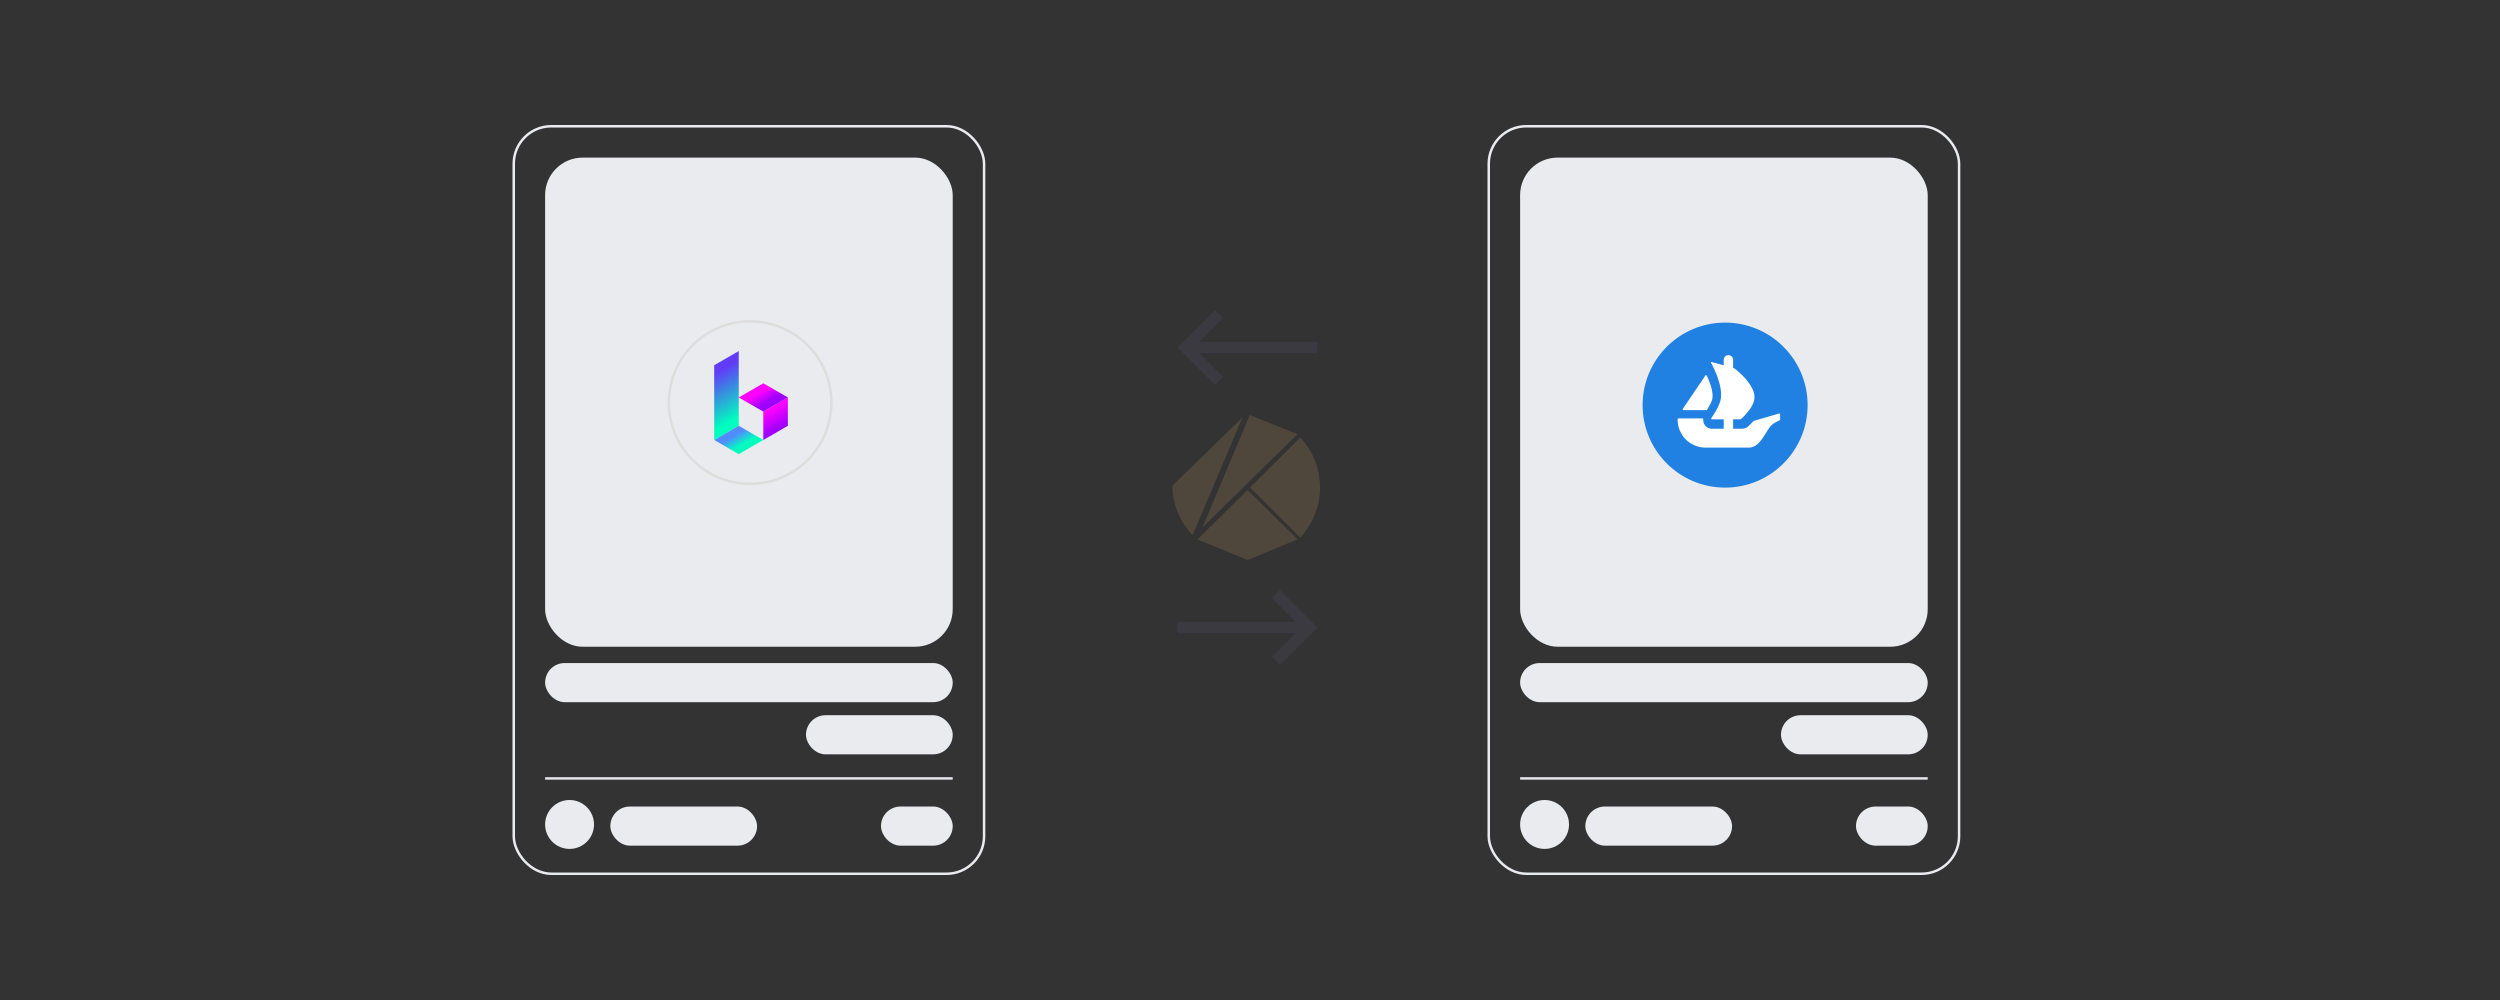 <?xml version="1.0" encoding="UTF-8"?>
<svg width="1000px" height="400px" viewBox="0 0 1000 400" version="1.1" xmlns="http://www.w3.org/2000/svg" xmlns:xlink="http://www.w3.org/1999/xlink">
    <rect x="0" y="0" width="1000" height="400" fill="#333333" stroke="none"/>
    <title>img_meta4</title>
    <defs>
        <circle id="path-1" cx="33" cy="33" r="33"></circle>
        <linearGradient x1="41.681%" y1="25.028%" x2="58.34%" y2="75.015%" id="linearGradient-3">
            <stop stop-color="#FF00FF" offset="0%"></stop>
            <stop stop-color="#9D00FF" offset="100%"></stop>
        </linearGradient>
        <linearGradient x1="55.027%" y1="81.527%" x2="44.978%" y2="18.477%" id="linearGradient-4">
            <stop stop-color="#00FFBE" offset="3.570406e-05%"></stop>
            <stop stop-color="#603CF7" offset="100%"></stop>
        </linearGradient>
        <linearGradient x1="62.516%" y1="62.508%" x2="37.516%" y2="37.501%" id="linearGradient-5">
            <stop stop-color="#00FFBE" offset="0%"></stop>
            <stop stop-color="#508CFF" offset="100%"></stop>
        </linearGradient>
        <linearGradient x1="37.516%" y1="37.514%" x2="62.516%" y2="62.52%" id="linearGradient-6">
            <stop stop-color="#FF00FF" offset="0%"></stop>
            <stop stop-color="#9D00FF" offset="100%"></stop>
        </linearGradient>
    </defs>
    <g id="Page-1" stroke="none" stroke-width="1" fill="none" fill-rule="evenodd">
        <g id="Desktop-HD-Copy" transform="translate(-250, -113)">
            <g id="img_meta4" transform="translate(250, 113)">
                <rect id="Rectangle" x="0" y="0" width="1000" height="400"></rect>
                <g id="Con" transform="translate(205, 50)">
                    <g id="Group-3" transform="translate(266, 74)" fill="#3A3A40">
                        <polygon id="Fill-1" points="37.752 115.248 47.207 124.703 2.83661983e-14 124.703 2.83661983e-14 129.297 47.207 129.297 37.752 138.752 41 142 56 127 41 112"></polygon>
                        <polygon id="Fill-1" transform="translate(28, 15) scale(-1, 1) translate(-28, -15) " points="37.752 3.248 47.207 12.703 2.83661983e-14 12.703 2.83661983e-14 17.297 47.207 17.297 37.752 26.752 41 30 56 15 41 -7.4314755e-14"></polygon>
                    </g>
                    <g id="klaytn-klay-logo" transform="translate(264, 116)" fill="#4F473B" fill-rule="nonzero">
                        <path d="M31,29 L51.084,49 C61.639,37.769 61.639,20.231 51.084,9" id="Path"></path>
                        <polyline id="Path" points="30 30 10 49.747 30 58 50 49.747"></polyline>
                        <polygon id="Path" points="29.3 27.96 50 7.717 30.924 0 12 45"></polygon>
                        <path d="M0,28.211 C-0.015,35.572 2.864,42.655 8.042,48 L28,1" id="Path"></path>
                    </g>
                    <g id="List-/-Light-/-None" transform="translate(390, 0)">
                        <rect id="Rectangle" stroke="#EAEBEE" x="0.5" y="0.5" width="188.13" height="299" rx="15"></rect>
                        <g id="view" transform="translate(147.391, 272.609)" fill="#EAEBEE">
                            <rect id="Rectangle" x="0" y="0" width="28.696" height="15.652" rx="7.826"></rect>
                        </g>
                        <g id="user" transform="translate(13.043, 270)" fill="#EAEBEE">
                            <circle id="Oval" cx="9.783" cy="9.783" r="9.783"></circle>
                            <rect id="Rectangle" x="26.087" y="2.609" width="58.696" height="15.652" rx="7.826"></rect>
                        </g>
                        <g id="Base-/-Divider-/-1px-/-Gray-300" transform="translate(13.043, 260.87)" fill="#E4E5E8">
                            <rect id="Divider" x="0" y="0" width="163.043" height="1"></rect>
                        </g>
                        <g id="Title" transform="translate(13.043, 215.217)" fill="#EAEBEE">
                            <rect id="Rectangle" x="0" y="0" width="163.043" height="15.652" rx="7.826"></rect>
                            <rect id="Rectangle" x="104.348" y="20.87" width="58.696" height="15.652" rx="7.826"></rect>
                        </g>
                        <g id="img" transform="translate(13.043, 13.043)">
                            <rect id="Mask" fill="#EAEBEE" x="0" y="0" width="163.043" height="195.652" rx="15"></rect>
                            <g id="opensea-seeklogo.com" transform="translate(49, 66)" fill-rule="nonzero">
                                <path d="M66,33 C66,51.224 51.224,66 33,66 C14.776,66 0,51.224 0,33 C0,14.776 14.776,0 33,0 C51.228,0 66,14.776 66,33 Z" id="Path" fill="#2081E2"></path>
                                <path d="M16.049,34.557 L16.197,34.337 L25.134,21.134 C25.264,20.94 25.571,20.96 25.67,21.17 C27.163,24.33 28.451,28.26 27.848,30.707 C27.59,31.713 26.884,33.077 26.09,34.337 C25.988,34.52 25.875,34.7 25.755,34.873 C25.698,34.953 25.603,35 25.501,35 L16.31,35 C16.063,35 15.918,34.747 16.049,34.557 Z" id="Path" fill="#FFFFFF"></path>
                                <path d="M55,36.649 L55,38.797 C55,38.921 54.925,39.03 54.815,39.078 C54.146,39.366 51.853,40.421 50.9,41.75 C48.467,45.145 46.609,50 42.454,50 L25.121,50 C18.978,50 14,44.991 14,38.811 L14,38.612 C14,38.448 14.133,38.314 14.297,38.314 L23.96,38.314 C24.151,38.314 24.291,38.492 24.274,38.681 C24.206,39.311 24.322,39.955 24.619,40.541 C25.193,41.709 26.382,42.439 27.667,42.439 L32.45,42.439 L32.45,38.694 L27.721,38.694 C27.479,38.694 27.335,38.413 27.475,38.215 C27.527,38.136 27.585,38.054 27.646,37.961 C28.094,37.324 28.733,36.334 29.368,35.207 C29.802,34.446 30.222,33.634 30.561,32.819 C30.629,32.672 30.684,32.521 30.738,32.374 C30.83,32.113 30.926,31.87 30.994,31.627 C31.063,31.421 31.117,31.205 31.172,31.003 C31.333,30.311 31.401,29.578 31.401,28.817 C31.401,28.519 31.387,28.208 31.36,27.91 C31.346,27.584 31.305,27.259 31.264,26.933 C31.237,26.645 31.186,26.361 31.131,26.063 C31.063,25.628 30.967,25.196 30.858,24.761 L30.82,24.597 C30.738,24.299 30.67,24.014 30.574,23.716 C30.304,22.781 29.993,21.87 29.665,21.017 C29.546,20.677 29.409,20.352 29.272,20.027 C29.071,19.537 28.866,19.091 28.678,18.67 C28.582,18.478 28.5,18.303 28.418,18.125 C28.326,17.923 28.23,17.721 28.135,17.529 C28.066,17.382 27.988,17.245 27.933,17.108 L27.349,16.025 C27.267,15.878 27.404,15.703 27.564,15.748 L31.22,16.741 L31.23,16.741 C31.237,16.741 31.241,16.745 31.244,16.745 L31.726,16.878 L32.255,17.029 L32.45,17.084 L32.45,14.905 C32.45,13.853 33.291,13 34.329,13 C34.849,13 35.32,13.212 35.658,13.558 C35.996,13.904 36.208,14.377 36.208,14.905 L36.208,18.139 L36.598,18.248 C36.629,18.259 36.659,18.273 36.687,18.293 C36.782,18.365 36.919,18.471 37.093,18.601 C37.23,18.711 37.377,18.845 37.554,18.982 C37.906,19.266 38.327,19.633 38.788,20.054 C38.911,20.16 39.03,20.27 39.14,20.379 C39.734,20.934 40.401,21.585 41.036,22.305 C41.214,22.507 41.388,22.712 41.566,22.928 C41.743,23.148 41.931,23.363 42.095,23.579 C42.311,23.867 42.543,24.165 42.744,24.477 C42.84,24.624 42.949,24.775 43.042,24.922 C43.301,25.316 43.53,25.724 43.749,26.132 C43.841,26.32 43.937,26.526 44.019,26.728 C44.261,27.272 44.453,27.827 44.576,28.382 C44.613,28.502 44.641,28.633 44.654,28.749 L44.654,28.776 C44.695,28.941 44.709,29.116 44.723,29.294 C44.777,29.862 44.75,30.431 44.627,31.003 C44.576,31.247 44.507,31.476 44.425,31.719 C44.343,31.952 44.261,32.195 44.156,32.425 C43.951,32.901 43.708,33.377 43.421,33.823 C43.329,33.987 43.219,34.162 43.11,34.326 C42.99,34.501 42.867,34.666 42.758,34.827 C42.608,35.032 42.447,35.248 42.283,35.44 C42.136,35.642 41.986,35.844 41.822,36.022 C41.593,36.293 41.374,36.55 41.145,36.797 C41.009,36.958 40.862,37.122 40.711,37.269 C40.565,37.434 40.414,37.581 40.278,37.718 C40.049,37.948 39.857,38.126 39.697,38.273 L39.321,38.619 C39.266,38.667 39.195,38.694 39.119,38.694 L36.208,38.694 L36.208,42.439 L39.871,42.439 C40.691,42.439 41.47,42.148 42.099,41.613 C42.314,41.425 43.254,40.61 44.364,39.38 C44.401,39.338 44.449,39.308 44.504,39.294 L54.621,36.361 C54.809,36.307 55,36.45 55,36.649 Z" id="Path" fill="#FFFFFF"></path>
                            </g>
                        </g>
                    </g>
                    <g id="List-/-Light-/-None">
                        <rect id="Rectangle" stroke="#EAEBEE" x="0.5" y="0.5" width="188.13" height="299" rx="15"></rect>
                        <g id="view" transform="translate(147.391, 272.609)" fill="#EAEBEE">
                            <rect id="Rectangle" x="0" y="0" width="28.696" height="15.652" rx="7.826"></rect>
                        </g>
                        <g id="user" transform="translate(13.043, 270)" fill="#EAEBEE">
                            <circle id="Oval" cx="9.783" cy="9.783" r="9.783"></circle>
                            <rect id="Rectangle" x="26.087" y="2.609" width="58.696" height="15.652" rx="7.826"></rect>
                        </g>
                        <g id="Base-/-Divider-/-1px-/-Gray-300" transform="translate(13.043, 260.87)" fill="#E4E5E8">
                            <rect id="Divider" x="0" y="0" width="163.043" height="1"></rect>
                        </g>
                        <g id="Title" transform="translate(13.043, 215.217)" fill="#EAEBEE">
                            <rect id="Rectangle" x="0" y="0" width="163.043" height="15.652" rx="7.826"></rect>
                            <rect id="Rectangle" x="104.348" y="20.87" width="58.696" height="15.652" rx="7.826"></rect>
                        </g>
                        <g id="img" transform="translate(13.043, 13.043)">
                            <rect id="Mask" fill="#EAEBEE" x="0" y="0" width="163.043" height="195.652" rx="15"></rect>
                            <g id="BORA" transform="translate(49, 65)">
                                <mask id="mask-2" fill="white">
                                    <use xlink:href="#path-1"></use>
                                </mask>
                                <circle stroke="#DDDDDD" cx="33" cy="33" r="32.5"></circle>
                                <g id="Group" mask="url(#mask-2)" fill-rule="nonzero">
                                    <g transform="translate(18.562, 12.375)" id="Path">
                                        <polygon fill="url(#linearGradient-3)" points="19.717 35.578 19.717 35.578 19.717 24.234 29.538 18.562 29.538 29.906"></polygon>
                                        <polygon fill="url(#linearGradient-4)" points="0.074 5.672 0.074 35.578 9.895 29.906 9.895 0"></polygon>
                                        <polygon fill="url(#linearGradient-5)" points="19.717 35.578 9.895 29.906 0.074 35.578 9.895 41.25"></polygon>
                                        <polygon fill="url(#linearGradient-6)" points="29.538 18.562 19.717 12.891 9.895 18.562 19.717 24.234"></polygon>
                                    </g>
                                </g>
                            </g>
                        </g>
                    </g>
                </g>
            </g>
        </g>
    </g>
</svg>